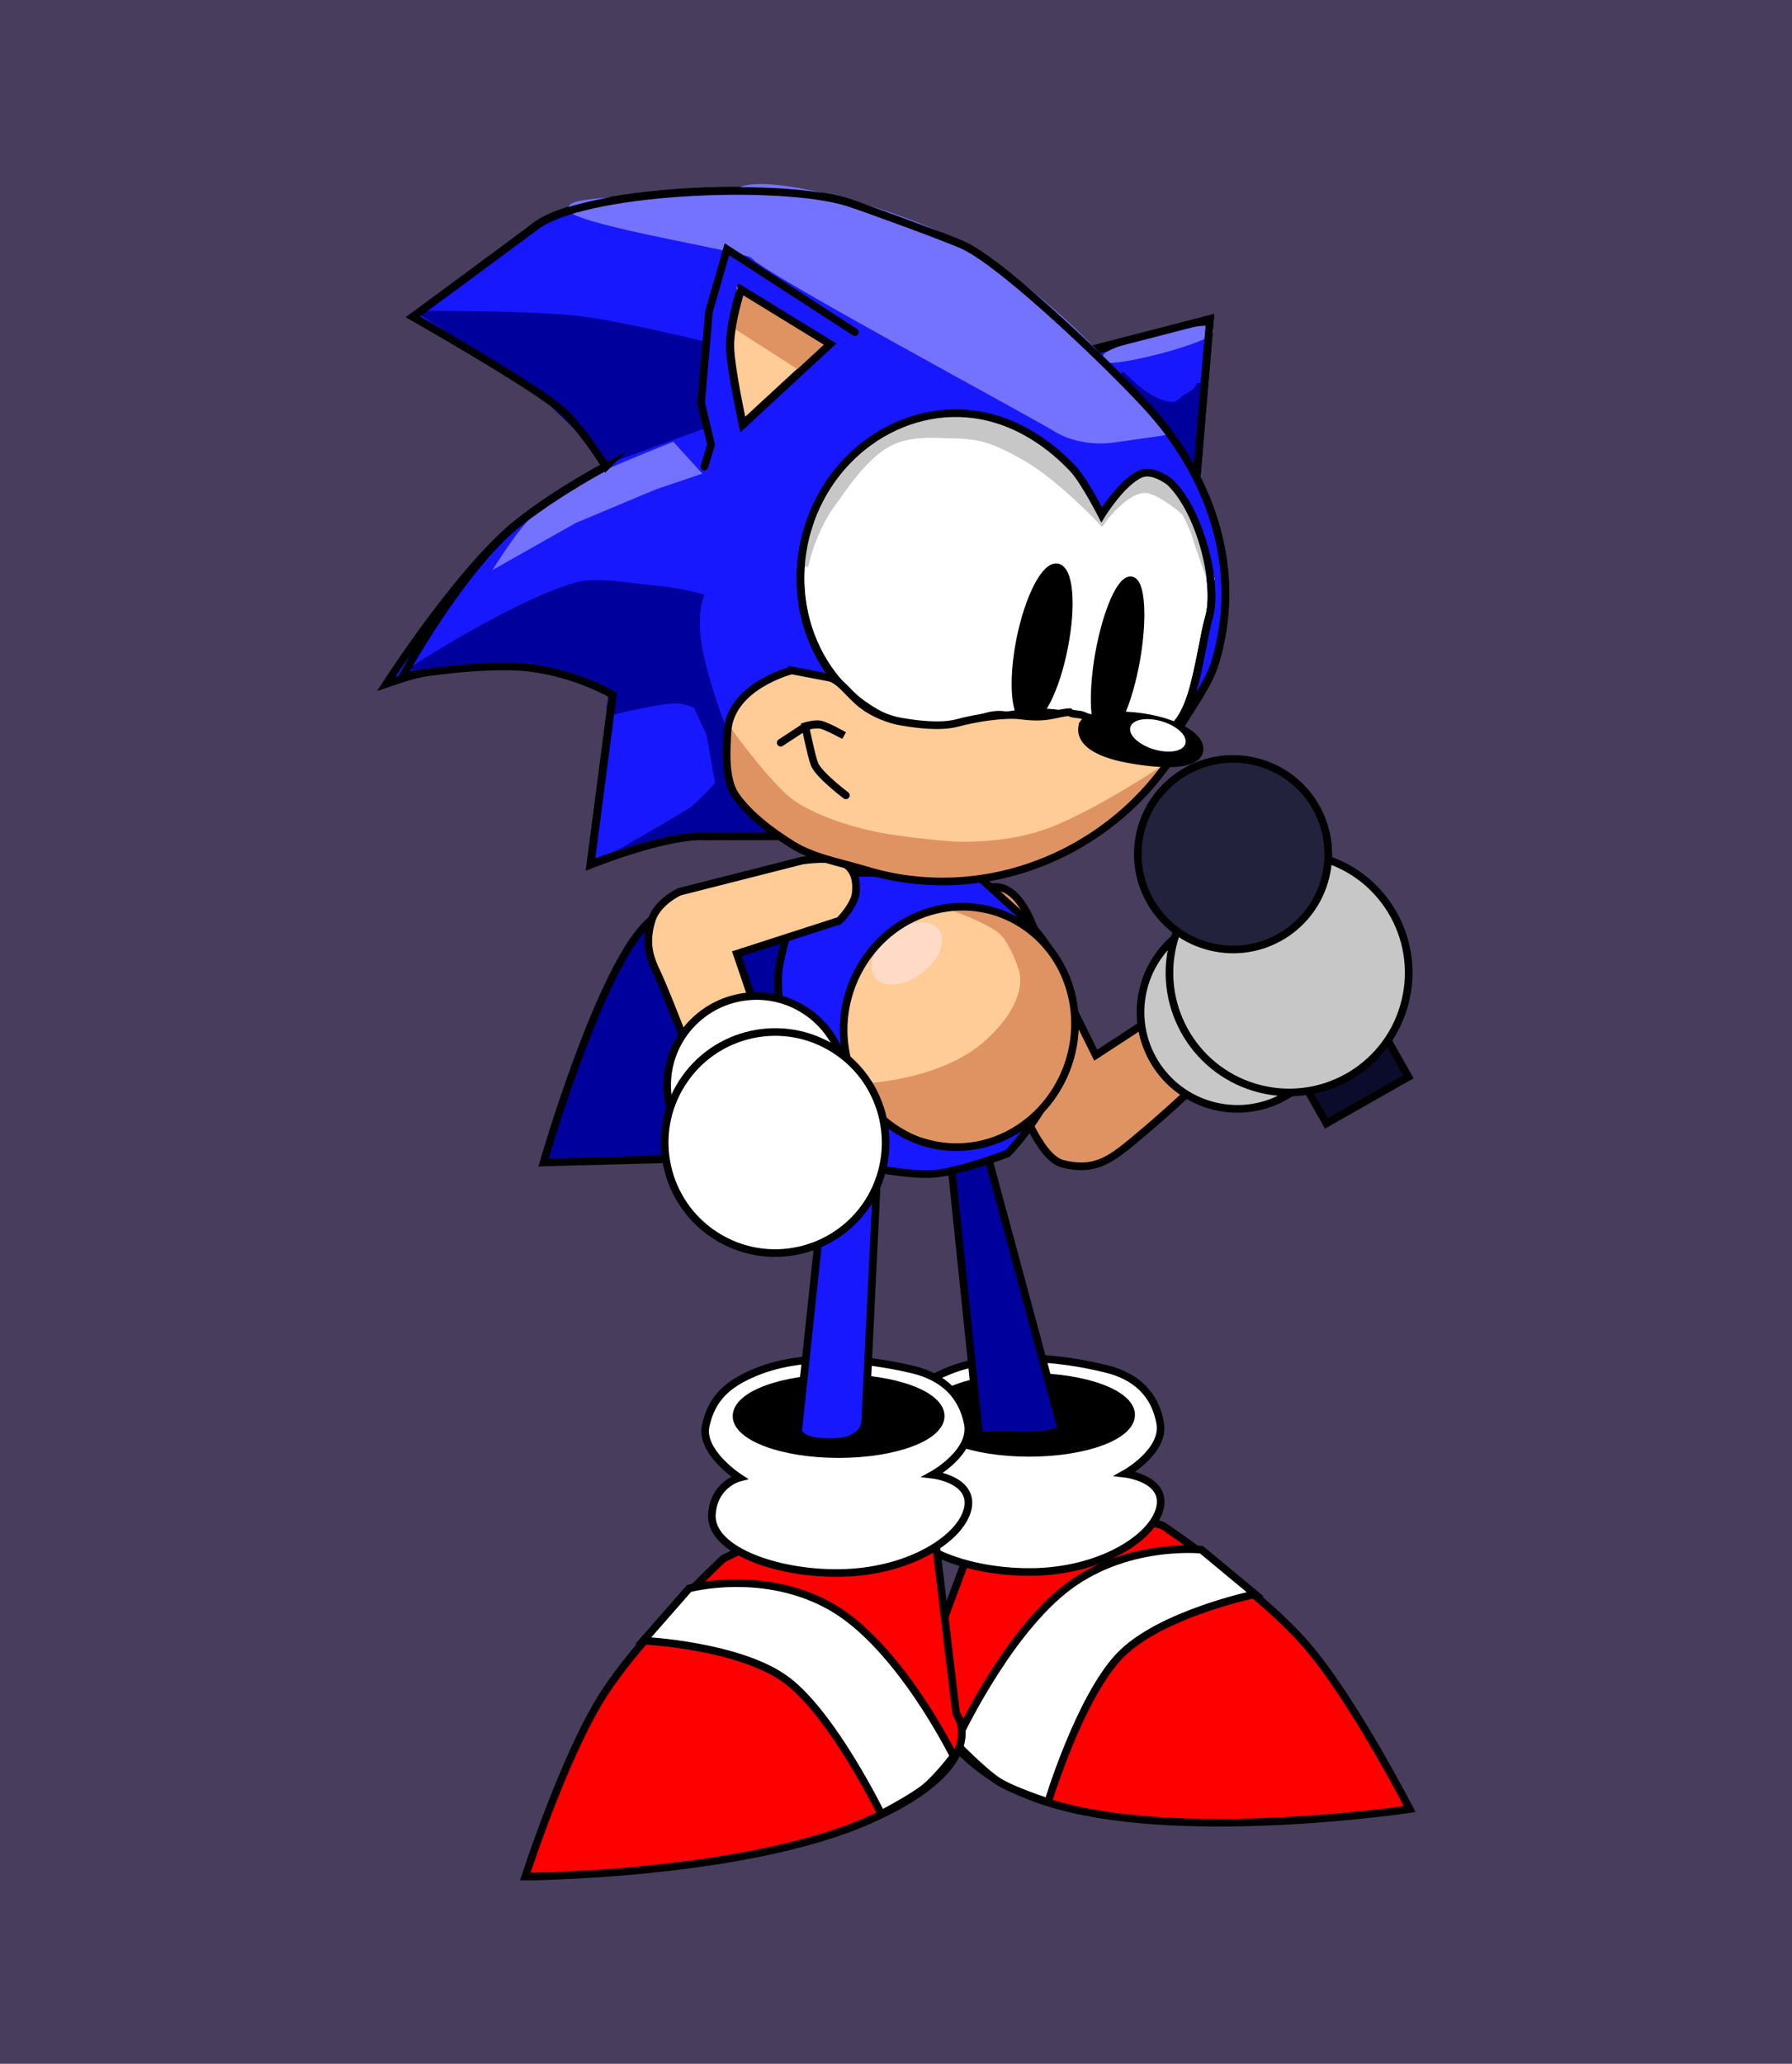 <svg version="1.1" xmlns="http://www.w3.org/2000/svg" xmlns:xlink="http://www.w3.org/1999/xlink" width="705.706" height="812.312" viewBox="0,0,705.706,812.312"><rect x="0" y="0" width="705.706" height="812.312" fill="#333333" stroke="none"/><g transform="translate(112.853,226.156)"><g data-paper-data="{&quot;isPaintingLayer&quot;:true}" fill-rule="nonzero" stroke-linejoin="miter" stroke-miterlimit="10" stroke-dasharray="" stroke-dashoffset="0" style="mix-blend-mode: normal"><path d="M-112.853,586.156v-812.312h705.706v812.312z" fill-opacity="0.21" fill="#9966ff" stroke="none" stroke-width="NaN" stroke-linecap="butt"/><g stroke="#000000" stroke-width="3"><path d="M409.493,216.042l-38.146,-67.43l32.4,-18.31l38.049,67.407z" fill="#0b0b2c" stroke-linecap="butt"/><path d="M282.481,193.311c-6.477,-14.936 -15.545,-44.283 -15.545,-44.283c0,0 -2.106,-23.243 10.048,-25.865c12.057,-2.645 18.025,18.237 18.025,18.237l23.651,47.782l41.882,-27.338c0,0 15.834,-9.346 20.722,-1.892c4.888,7.455 -5.841,24.205 -5.841,24.205c0,0 -19.987,20.586 -42.079,38.812c-9.01,7.496 -15.472,12.108 -27.674,8.958c-9.309,-2.349 -16.808,-23.705 -23.188,-38.617z" fill="#df9363" stroke-linecap="round"/><path d="M365.464,209.223c-20.414,-4.926 -33.049,-25.464 -28.099,-45.975c4.95,-20.511 25.561,-33.025 45.975,-28.099c20.511,4.95 33.049,25.464 28.099,45.975c-4.95,20.511 -25.464,33.049 -45.975,28.099z" fill="#c7c7c7" stroke-linecap="butt"/><path d="M383.746,202.524c-25.274,-6.099 -40.836,-31.56 -34.736,-56.835c6.099,-25.274 31.56,-40.836 56.835,-34.736c25.372,6.123 40.836,31.56 34.736,56.835c-6.099,25.274 -31.463,40.859 -56.835,34.736z" fill="#c7c7c7" stroke-linecap="butt"/><path d="M363.932,146.513c-20.122,-4.856 -32.512,-25.128 -27.656,-45.251c4.856,-20.122 25.128,-32.512 45.251,-27.656c20.22,4.88 32.512,25.128 27.656,45.251c-4.856,20.122 -25.031,32.536 -45.251,27.656z" fill="#22223c" stroke-linecap="butt"/></g><g><g stroke="#000000" stroke-width="3"><g stroke-linecap="round"><path d="M345.1,374.347c0,0 37.6,25.225 56.3,46.735c18.6,21.412 40.9,64.823 40.9,64.823c0,0 -86,12.906 -137.9,-1.271c-51.9,-14.079 -53.9,-50.94 -53.9,-50.94l21.8,-58.859l30.2,-13.59z" fill="#ff0000"/><path d="M381.4,401.332c0,0 -37.8,7.822 -53.5,24.443c-15.7,16.621 -28,57.393 -28,57.393c0,0 -13.7,-4.4 -19.6,-8.115c-6.2,-4.009 -16.9,-15.155 -16.9,-15.155c0,0 18.6,-40.771 42.6,-60.13c23.9,-19.261 54.3,-15.937 54.3,-15.937z" fill="#ffffff"/></g><g><path d="M260,313.728c22.4,-9.386 50.4,-4.106 62.4,-1.173c12.1,2.835 19.5,9.973 21.6,21.217c2.2,11.244 -13.8,20.141 -13.8,20.141c0,0 16.2,1.858 13.8,13.199c-2.3,11.342 -21.8,24.345 -48,25.421c-25.4,0.978 -53.8,-8.604 -52.8,-23.172c0.8,-11.733 10.8,-14.275 10.8,-14.275c0,0 -15.6,-10.168 -13.2,-20.728c2.5,-10.559 8.3,-16.133 19.2,-20.63z" fill="#ffffff" stroke-linecap="round"/><path d="M292.4,345.7c-22.2,0 -40.2,-6.649 -40.2,-14.959c0,-8.213 18,-14.959 40.2,-14.959c22.3,0 40.2,6.746 40.2,14.959c0,8.311 -17.9,14.959 -40.2,14.959z" fill="#000000" stroke-linecap="butt"/></g><path d="M275.6,226.906l29.6,109.701c0,0 -4.2,2.444 -15,2.249c-10.8,-0.196 -17.4,0 -17.4,0l-11.3,-108.919z" fill="#00009c" stroke-linecap="round"/></g><g><path d="M219.8,228.274l-118.6,3.129c0,0 21.1,-73.232 39.9,-93.08c18.7,-19.848 79.3,-20.923 79.3,-20.923" fill="#00009c" stroke="#000000" stroke-width="3" stroke-linecap="round"/><path d="M210.1,229.643c0,0 -18.8,-53.384 -16.3,-73.721c1.8,-14.177 11.7,-38.523 11.7,-38.523h65.4l16,14.568c0,0 24.2,18.968 21.5,46.638c-2.6,27.67 -24.5,49.278 -24.5,49.278c0,0 -20.3,7.822 -30.8,8.115c-13.4,0.293 -43,-6.355 -43,-6.355z" fill="#1818ff" stroke="#000000" stroke-width="3" stroke-linecap="butt"/><g><path d="M309.7,166.873c5.2,25.421 -10.5,50.94 -35.1,57.099c-24.6,6.16 -48.8,-9.484 -54.1,-34.905c-5.2,-25.323 10.5,-50.94 35.1,-57.099c24.6,-6.062 48.8,9.484 54.1,34.905z" fill="#ffcb97" stroke="#000000" stroke-width="1.2" stroke-linecap="butt"/><path d="M256.8,140.768c2.4,4.4 -1.1,11.733 -8.1,16.426c-6.9,4.595 -14.5,4.791 -17,0.391c-2.4,-4.498 1.1,-11.831 8,-16.524c7,-4.595 14.6,-4.791 17.1,-0.293z" fill="#ffdbc7" stroke="#ffdbc7" stroke-width="1.2" stroke-linecap="butt"/><path d="M225.5,200.996c0,0 32.4,-0.587 50.7,-17.697c18.4,-17.11 12.4,-28.745 12.4,-28.745c0,0 -3.1,-9.875 -7.6,-13.786c-4.4,-3.911 -18.1,-8.897 -18.1,-8.897l14.3,0.684l12.6,6.257l12,12.319l6.8,16.23l0.5,22.097l-8.3,16.915l-11,9.68l-18.6,8.8l-14.4,-1.369l-19.2,-7.626z" fill="#df9363" stroke="#df9363" stroke-width="1.2" stroke-linecap="round"/><path d="M309.5,166.971c5.2,25.323 -10.4,50.94 -35,57.099c-24.7,6.062 -48.9,-9.484 -54.1,-34.905c-5.3,-25.421 10.4,-51.037 35,-57.099c24.6,-6.16 48.8,9.484 54.1,34.905z" fill="none" stroke="#000000" stroke-width="3" stroke-linecap="butt"/></g></g><g stroke="#000000" stroke-width="3"><g stroke-linecap="round"><path d="M212,367.796l43.2,9.582l8.5,70.885c0,0 15.2,19.848 -33.7,41.749c-49,21.999 -136,22.488 -136,22.488c0,0 15,-46.344 30,-70.396c14.9,-24.052 48,-54.753 48,-54.753z" fill="#ff0000"/><path d="M158.5,399.084c0,0 29.4,-8.017 56.2,7.333c26.8,15.448 48,58.664 48,58.664c0,0 -5,6.746 -10.5,11.733c-5.2,4.498 -18,11.048 -18,11.048c0,0 -18.7,-38.425 -36.9,-52.406c-18.2,-13.982 -56.8,-15.839 -56.8,-15.839z" fill="#ffffff"/></g><g><path d="M246.7,312.946c12,2.933 19.4,10.071 21.6,21.314c2.1,11.244 -13.8,20.043 -13.8,20.043c0,0 16.1,1.858 13.8,13.199c-2.4,11.439 -21.9,24.345 -48,25.421c-25.4,1.075 -53.8,-8.506 -52.8,-23.074c0.8,-11.831 10.8,-14.373 10.8,-14.373c0,0 -15.7,-10.168 -13.2,-20.63c2.4,-10.559 8.3,-16.133 19.2,-20.728c22.3,-9.386 50.3,-4.009 62.4,-1.173z" fill="#ffffff" stroke-linecap="round"/><path d="M217.4,346.188c-22.2,0 -40.2,-6.746 -40.2,-14.959c0,-8.311 18,-14.959 40.2,-14.959c22.3,0 40.2,6.649 40.2,14.959c0,8.213 -17.9,14.959 -40.2,14.959z" fill="#000000" stroke-linecap="butt"/></g><path d="M233,227.688l-5.1,105.301c0,0 0.5,8.311 -13.2,8.506c-13.6,0.196 -13.2,-4.791 -13.2,-4.791l12.5,-117.425" fill="#1818ff" stroke-linecap="round"/></g></g><g><g><g fill="#ffcb97" stroke="#000000" stroke-width="3" stroke-linecap="round"><path d="M185.025,171.859l-27.39,13.939c0,0 -8.842,-23.163 -12.29,-30.197c-3.329,-6.957 -3.698,-12.503 -1.538,-19.612c2.16,-7.109 10.913,-11.13 10.913,-11.13l48.398,-12.299c0,0 11.783,-1.805 16.133,0.843c4.33,2.551 5.306,6.637 4.941,11.623c-0.344,5.084 -6.499,11.208 -6.499,11.208l-40.366,13.035z"/></g><g fill="none" stroke="none" stroke-width="1" stroke-linecap="butt" font-family="sans-serif" font-weight="normal" font-size="12" text-anchor="start"><g/></g></g><g fill="#ffffff" stroke="#000000" stroke-width="3" stroke-linecap="butt"><path d="M166.122,230.717c-16.459,-10.488 -21.125,-32.295 -10.713,-48.635c10.509,-16.361 32.295,-21.125 48.656,-10.616c16.361,10.509 21.125,32.295 10.616,48.656c-10.412,16.34 -32.197,21.104 -48.558,10.595z"/><path d="M168.948,260.178c-20.258,-12.948 -26.13,-39.916 -13.161,-60.076c12.948,-20.258 39.916,-26.13 60.076,-13.161c20.258,12.948 26.13,39.916 13.182,60.174c-12.969,20.16 -39.937,26.032 -60.097,13.064z"/></g></g><g><g stroke-width="3"><path d="M357.934,-32.598l-47.976,-53.397l53.647,-13.969z" fill="#1818ff" stroke="#000000" stroke-linecap="round"/><path d="M342.438,-92.872c11.238,-2.897 20.566,-4.329 20.978,-3.096c0.312,1.226 -8.554,4.595 -19.799,7.593c-11.138,2.905 -20.566,4.329 -20.878,3.103c-0.312,-1.226 8.561,-4.695 19.699,-7.6z" fill="#7373ff" stroke="#7373ff" stroke-linecap="butt"/><path d="M357.742,-42.437l-29.344,-36.51c0,0 8.649,9.348 16.099,11.691c7.45,2.343 6.883,-0.906 11.253,-3.097c4.277,-2.298 4.172,-5.012 4.172,-5.012z" fill="#00009c" stroke="#00009c" stroke-linecap="round"/><path d="M357.991,-33.396l-47.976,-53.397l53.639,-13.869z" fill="none" stroke="#000000" stroke-linecap="round"/></g><path d="M125.655,-42.668c0,0 -10.502,-17.001 -19.238,-23.749c-14.048,-10.941 -56.719,-35.08 -56.719,-35.08c0,0 45.641,-33.597 47.879,-35.441c18.615,-14.797 96.249,-18.009 123.023,-9.757c6.183,1.851 40.171,14.333 46.182,17.174c17.057,8.151 61.564,51.271 74.063,65.61c23.71,27.08 35.67,62.735 24.761,98.541c-2.736,8.725 -9.59,17.554 -13.85,25.167c-1.613,2.891 -0.967,6.447 -1.873,7.885c-26.118,40.924 -75.965,60.581 -121.971,46.528c-10.791,-3.286 -22.097,-5.006 -30.869,-11.255c-0.477,-0.335 -30.48,0.003 -31.983,-0.006c-15.467,-1.018 -45.422,11.155 -45.422,11.155l8.749,-66.944c0,0 -14.228,-8.448 -32.822,-10.594c-14.113,-1.722 -32.367,-0.234 -44.617,2.791c-4.29,1.094 -11.695,3.667 -11.695,3.667c0,0 29.706,-46.179 52.335,-63.793c15.941,-12.483 34.067,-21.901 34.067,-21.901z" fill="#1818ff" stroke="#000000" stroke-width="3" stroke-linecap="butt"/><path d="M161.229,50.538l9.391,7.396l2.878,25.374c0,0 4.56,7.649 7.458,10.565c2.89,3.016 9.919,7.033 9.919,7.033l-16.137,-0.063l-37.381,5.319c0,0 14.962,-8.644 21.149,-12.408c4.619,-2.874 11.851,-11.375 11.851,-11.375l-3.496,-19.603z" fill="#00009c" stroke="#00009c" stroke-width="3" stroke-linecap="round"/><path d="M177.421,-149.916c7.196,-8.002 60.704,6.292 86.584,19.994c16.223,8.592 30.206,20.431 39.917,28.953c15.542,13.856 24.046,25.199 24.046,25.199l17.339,19.501c0,0 -9.627,1.41 -20.058,2.861c-6.89,1.006 -15.717,-0.334 -21.862,-4.087c-9.692,-6.014 -116.92,-63.594 -119.288,-68.277c-1.231,-2.395 -57.252,-11.056 -70.434,-17.323c-8.048,-3.79 27.975,-4.194 29.159,-5.312c3.145,-3.282 31.867,1.601 34.599,-1.51z" fill="#7373ff" stroke="#7373ff" stroke-width="3" stroke-linecap="butt"/><path d="M160.555,-71.929l2.233,13.496l-36.247,13.221l-1.878,-3.144l-29.33,-28.388l-40.062,-25.554c0,0 41.117,-0.136 59.81,2.017c16.3,1.98 47.827,9.673 47.827,9.673z" fill="#00009c" stroke="#00009c" stroke-width="3" stroke-linecap="round"/><path d="M205.274,-17.864c10.117,-33.157 43.398,-52.508 74.297,-43.056c10.399,3.158 21.045,9.843 30.164,19.625c4.378,4.628 11.228,18.056 11.228,18.056c0,0 7.855,-12.967 15.41,-16.231c4.141,-1.806 10.365,2.253 11.674,3.551c11.988,11.695 18.939,40.37 15.102,53.227c-1.693,5.392 -3.936,21.171 -7.022,30.573c-2.979,9.309 -6.8,12.242 -6.8,12.242c0,0 -22.599,-0.831 -41.427,-3.897c-11.982,-2.069 -23.596,-0.903 -26.29,0.306c-12.117,5.34 -25.355,6.79 -38.697,2.718c-30.899,-9.452 -47.755,-43.957 -37.639,-77.114z" fill="#ffffff" stroke="#000000" stroke-width="3" stroke-linecap="butt"/><path d="M340.044,-33.389c-8.761,-2.237 -19.033,12.26 -19.033,12.26c0,0 -16.579,-17.541 -29.774,-25.011c-13.196,-7.471 -18.011,-8.821 -30.429,-9.017c-5.707,-0.112 -16.258,-1.175 -24.633,3.734c-9.844,5.805 -17.449,18.089 -21.223,23.13c-8.324,11.129 -11.036,25.07 -11.036,25.07l3.308,-19.412l14.702,-21.697c0,0 6.717,-6.934 11.001,-9.331c5.018,-2.846 16.435,-6.833 16.435,-6.833c0,0 13.247,-2.953 21.803,-2.034c8.449,1.012 18.369,6.641 18.369,6.641c0,0 7.527,4.053 11.194,7.426c2.812,2.71 8.415,7.025 11.881,11.787c2.647,3.6 3.826,8.097 3.826,8.097l4.434,5.233l12.307,-12.144c0,0 6.336,-3.051 9.826,-1.395c3.597,1.563 9.624,9.719 9.624,9.719c0,0 4.076,7.413 5.376,11.618c1.613,5.43 6.134,17.788 6.134,17.788c0,0 -5.05,-18.913 -8.159,-24.452c-1.864,-3.343 -12.766,-10.648 -14.967,-10.707" fill="#c7c7c7" stroke="#c7c7c7" stroke-width="3" stroke-linecap="round"/><path d="M205.296,-18.164c10.117,-33.157 43.391,-52.408 74.29,-42.956c10.399,3.158 21.145,9.85 30.263,19.633c4.278,4.62 11.135,17.949 11.135,17.949c0,0 7.955,-12.96 15.503,-16.124c4.141,-1.806 10.365,2.253 11.674,3.551c11.888,11.687 18.939,40.37 15.01,53.12c-1.593,5.399 -3.844,21.278 -6.93,30.68c-2.979,9.309 -6.793,12.142 -6.793,12.142c0,0 -24.144,-1.645 -42.873,-4.703c-12.082,-2.076 -22.151,-0.097 -24.845,1.112c-17.934,1.21 -25.455,6.783 -38.704,2.817c-30.899,-9.452 -47.755,-43.957 -37.731,-77.221z" fill="none" stroke="#000000" stroke-width="3" stroke-linecap="butt"/><path d="M164.542,-42.465l2.629,-8.633l-3.919,-16.526l3.094,-35.87l7.088,-24.553l50.38,32.617" fill="none" stroke="#000000" stroke-width="3" stroke-linecap="round"/><g stroke-width="3" stroke-linecap="round"><path d="M213.85,-90.736l-34.268,31.612c0,0 -4.848,-21.706 -5.004,-30.64c-0.164,-8.835 4.13,-22.461 4.13,-22.461z" fill="#ffcb97" stroke="#000000"/><path d="M201.709,-82.289l-23.57,-15.138l0.553,-13.194l32.628,20.205z" fill="#df9363" stroke="#df9363"/><path d="M214.049,-90.721l-34.275,31.712c0,0 -4.841,-21.806 -5.004,-30.64c-0.156,-8.935 4.237,-22.553 4.237,-22.553z" fill="none" stroke="#000000"/></g><path d="M161.911,27.227c1.764,11.658 8.112,29.261 8.112,29.261c0,0 -6.977,-6.119 -15.219,-7.216c-5.557,-0.803 -26.999,4.566 -26.999,4.566l-0.269,-1.824c0,0 2.043,-6.069 -1.71,-8.245c-5.583,-3.211 -29.922,-10.484 -29.922,-10.484l-43.399,2.578c0,0 38.694,-24.875 61.819,-31.325c7.675,-2.152 18.738,0.151 29.296,1.115c10.565,0.864 19.013,3.279 19.013,3.279c0,0 -2.578,6.531 -0.721,18.296z" fill="#00009c" stroke="#00009c" stroke-width="3" stroke-linecap="round"/><path d="M144.95,-34.957l-31.638,13.254l-27.7,15.644c0,0 6.884,-10.631 11.412,-15.016c4.2,-4.008 14.778,-10.261 14.778,-10.261c0,0 7.293,-5.188 12.168,-7.442c7.377,-3.578 27.917,-11.718 27.917,-11.718l9.197,10.089z" fill="#7373ff" stroke="#7373ff" stroke-width="3" stroke-linecap="round"/><path d="M125.74,-42.462c0,0 -10.402,-16.994 -19.231,-23.848c-14.055,-10.841 -56.719,-35.08 -56.719,-35.08c0,0 45.641,-33.597 47.872,-35.341c18.622,-14.896 96.348,-18.001 123.031,-9.857c6.275,1.957 40.171,14.333 46.182,17.174c17.05,8.251 61.657,51.378 74.156,65.717c23.617,26.973 35.578,62.628 24.661,98.534c-2.636,8.733 -9.491,17.562 -13.85,25.167c-1.613,2.891 -0.967,6.447 -1.766,7.793c-26.225,41.016 -75.965,60.581 -122.078,46.621c-10.691,-3.279 -22.097,-5.006 -30.769,-11.247c-0.577,-0.342 -30.579,-0.004 -32.075,-0.113c-15.374,-0.911 -45.422,11.155 -45.422,11.155l8.741,-66.844c0,0 -14.128,-8.44 -32.815,-10.693c-19.092,-2.182 -49.968,3.306 -49.968,3.306c0,0 23.455,-42.921 45.984,-60.543c16.041,-12.476 34.067,-21.901 34.067,-21.901z" fill="none" stroke="#000000" stroke-width="3" stroke-linecap="butt"/><path d="M303.447,-2.848c4.858,0.752 6.043,14.874 2.738,31.479c-3.206,16.612 -9.75,29.474 -14.608,28.722c-4.759,-0.745 -5.944,-14.867 -2.738,-31.479c3.306,-16.605 9.85,-29.467 14.608,-28.722z" fill="#000000" stroke="#000000" stroke-width="3" stroke-linecap="butt"/><path d="M332.654,2.271c3.961,0.687 4.847,14.788 1.94,31.422c-3.006,16.627 -8.653,29.553 -12.713,28.859c-3.961,-0.687 -4.847,-14.788 -1.94,-31.422c3.006,-16.627 8.653,-29.553 12.713,-28.859z" fill="#000000" stroke="#000000" stroke-width="3" stroke-linecap="butt"/><g><g><path d="M199.342,37.853c0,0 5.635,1.109 14.34,2.741c4.652,0.838 7.768,6.276 13.264,10.684c4.172,3.309 10.404,5.865 15.355,6.724c6.24,1.053 15.48,2.222 22.328,0.411c7.561,-1.96 11.881,-4.856 18.235,-3.996c10.828,1.384 20.754,-0.004 25.877,-0.135c1.025,1.077 3.776,0.473 5.905,1.53c2.614,1.292 6.461,0.768 10.252,1.042c6.398,0.262 13.372,0.866 18.458,2.637c5.577,1.907 7.401,9.959 7.173,10.344c-26.125,41.023 -75.965,60.581 -121.971,46.528c-10.791,-3.286 -22.097,-5.006 -30.876,-11.155c-0.093,-0.107 -13.452,-8.091 -20.447,-18.121c-4.633,-6.651 -3.518,-19.304 -3.199,-25.096c1.113,-18.167 25.306,-24.139 25.306,-24.139z" fill="#ffcb97" stroke="#000000" stroke-width="1.2" stroke-linecap="butt"/><path d="M320.338,100.538c0,0 -19.692,15.822 -49.902,17.649c-30.21,1.827 -49.642,-3.989 -63.338,-8.689c-13.604,-4.593 -25.207,-17.463 -29.497,-24.691c-4.297,-7.128 -2.91,-22.167 -2.91,-22.167c0,0 15.685,21.587 24.187,27.415c8.395,5.921 21.907,10.406 33.269,12.731c11.462,2.332 29.507,3.737 29.507,3.737c0,0 20.048,1.449 37.751,-4.891c17.796,-6.233 46.018,-24.948 46.018,-24.948z" fill="#df9363" stroke="#df9363" stroke-width="3" stroke-linecap="round"/><path d="M198.951,37.724c0,0 5.635,1.109 14.34,2.741c4.652,0.838 7.768,6.276 13.264,10.684c4.172,3.309 10.404,5.865 15.355,6.724c6.24,1.053 15.473,2.321 22.321,0.51c7.568,-2.06 18.613,-3.668 24.875,-2.914c10.821,1.484 14.115,-1.085 19.245,-1.316c1.025,1.077 3.776,0.473 5.905,1.53c2.606,1.392 6.454,0.868 10.252,1.042c6.391,0.362 12.35,5.304 17.435,7.075c5.477,1.9 8.417,5.621 8.196,5.906c-26.125,41.023 -75.965,60.581 -121.979,46.628c-10.791,-3.286 -22.097,-5.006 -30.869,-11.255c-0.093,-0.107 -13.459,-7.991 -20.447,-18.121c-4.633,-6.651 -3.518,-19.304 -3.199,-25.096c1.105,-18.067 25.306,-24.139 25.306,-24.139z" fill="none" stroke="#000000" stroke-width="3" stroke-linecap="butt"/></g><path d="M194.588,66.184l9.788,-6.411c0,0 3.891,-1.122 6.256,-0.55c2.657,0.693 8.924,4.154 8.924,4.154c0,0 -6.452,-3.675 -9.308,-4.382c-2.173,-0.458 -5.964,0.672 -5.964,0.672c0,0 2.206,11.088 3.543,14.794c1.592,4.326 12.436,12.429 12.436,12.429" fill="none" stroke="#000000" stroke-width="3" stroke-linecap="round"/></g><g stroke-linecap="butt"><path d="M313.362,59.729c0.923,-4.445 9.016,-4.061 17.352,-4.26c17.277,0.948 30.01,7.884 28.772,13.91c-1.245,6.126 -14.945,5.637 -27.811,3.304c-12.865,-2.333 -19.452,-6.92 -18.314,-12.954z" fill="#000000" stroke="#000000" stroke-width="3"/><path d="M344.641,58.381c5.591,1.708 9.543,5.302 8.742,8.051c-0.893,2.643 -6.066,3.472 -11.757,1.757c-5.591,-1.708 -9.543,-5.302 -8.742,-8.051c0.893,-2.643 6.066,-3.472 11.757,-1.757z" fill="#ffffff" stroke="#ffffff" stroke-width="1.2"/></g></g></g></g></svg>